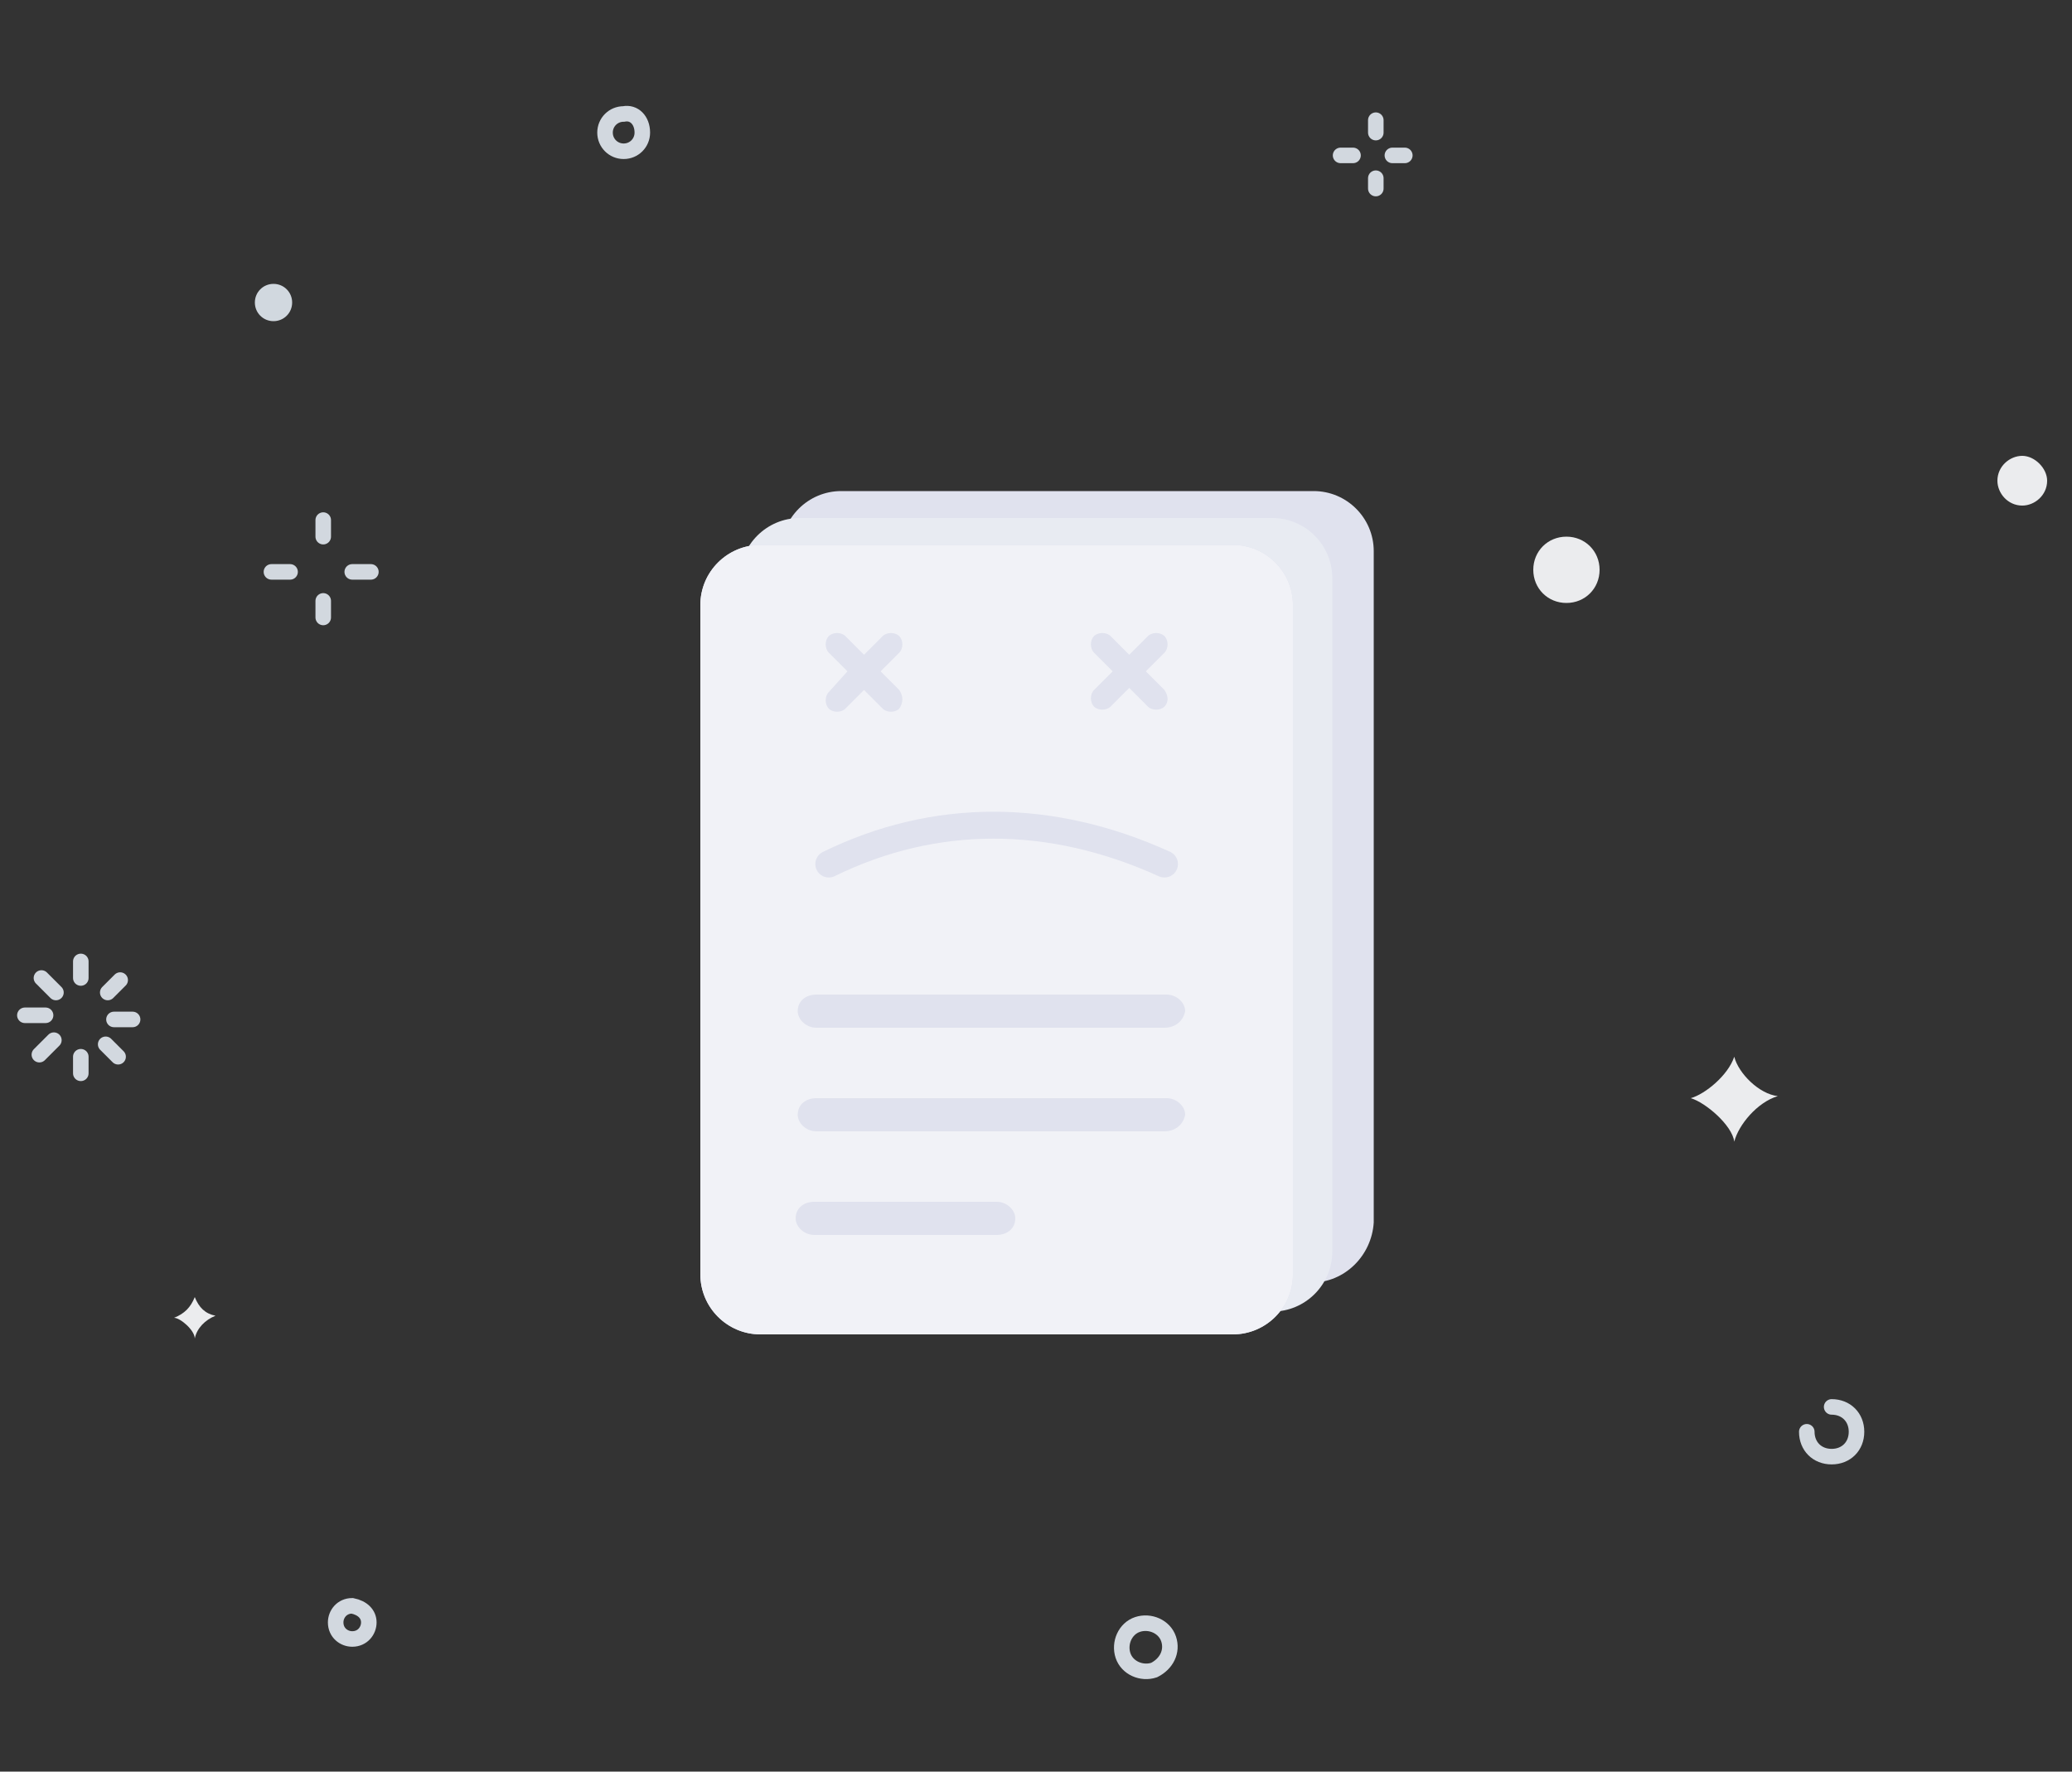 <?xml version="1.0" encoding="utf-8"?>
<!-- Generator: Adobe Illustrator 22.0.1, SVG Export Plug-In . SVG Version: 6.00 Build 0)  -->
<svg version="1.1" id="Layer_1" xmlns="http://www.w3.org/2000/svg" xmlns:xlink="http://www.w3.org/1999/xlink" x="0px" y="0px"
	 viewBox="0 0 100 85.5" style="enable-background:new 0 0 100 85.5;" xml:space="preserve">
<rect x="0" y="0" width="100" height="85.5" fill="#333333" stroke="none"/>
<style type="text/css">
	.st0{fill:none;stroke:#D2D8DF;stroke-width:0.75;stroke-linecap:round;stroke-miterlimit:10;}
	.st1{fill:#EBECEE;}
	.st2{fill:#D1D8DF;}
	.st3{fill:#E0E2EE;}
	.st4{fill:#E8EBF2;}
	.st5{fill:#D8DBEA;}
	.st6{fill:#F1F2F7;}
	.st7{fill:none;stroke:#E0E2EE;stroke-width:1.3;stroke-linecap:round;stroke-linejoin:round;stroke-miterlimit:10;}
</style>
<path id="Stroke_1" class="st0" d="M3.9,46.4v0.8"/>
<g id="Group_8" transform="translate(0 132)">
	<path id="Stroke_2" class="st0" d="M2-84.8l0.7,0.7"/>
	<path id="Stroke_4" class="st0" d="M1.2-83h1"/>
	<path id="Stroke_6" class="st0" d="M1.9-81.1l0.7-0.7"/>
</g>
<path id="Stroke_9" class="st0" d="M3.9,51.8V51"/>
<path id="Stroke_10" class="st0" d="M5.7,51l-0.6-0.6"/>
<path id="Stroke_11" class="st0" d="M6.4,49.2H5.5"/>
<path id="Stroke_12" class="st0" d="M5.8,47.3l-0.6,0.6"/>
<path id="Stroke_13" class="st0" d="M66.4,5.8v0.6"/>
<path id="Stroke_15" class="st0" d="M64.7,7.5h0.6"/>
<path id="Stroke_16" class="st0" d="M66.4,9.1V8.6"/>
<path id="Stroke_17" class="st0" d="M67.8,7.5h-0.6"/>
<path id="Stroke_18" class="st0" d="M15.6,25.1v0.8"/>
<path id="Stroke_19" class="st0" d="M13.1,27.6H14"/>
<path id="Stroke_20" class="st0" d="M15.6,29.8V29"/>
<path id="Stroke_21" class="st0" d="M17.9,27.6H17"/>
<path id="Stroke_22" class="st0" d="M88.4,67.9c0.7,0,1.2,0.5,1.2,1.2s-0.5,1.2-1.2,1.2s-1.2-0.5-1.2-1.2l0,0"/>
<path id="Fill_26" class="st1" d="M81.6,53c0.7-0.2,1.8-1.1,2.1-2c0.2,0.8,1.2,1.8,2.1,1.9c-1,0.3-1.9,1.4-2.1,2.2
	C83.6,54.3,82.3,53.2,81.6,53"/>
<path id="Fill_28" class="st1" d="M8.4,63.6c0.5-0.2,0.8-0.5,1-1c0.2,0.5,0.5,0.8,1,0.9c-0.5,0.2-0.9,0.6-1,1.1
	C9.4,64.2,8.7,63.6,8.4,63.6"/>
<path id="Fill_30" class="st2" d="M14.1,14.6c0,0.5-0.4,0.9-0.9,0.9s-0.9-0.4-0.9-0.9s0.4-0.9,0.9-0.9
	C13.7,13.7,14.1,14.1,14.1,14.6L14.1,14.6"/>
<path id="Fill_32" class="st1" d="M77.2,27.5c0,0.9-0.7,1.6-1.6,1.6S74,28.4,74,27.5s0.7-1.6,1.6-1.6S77.2,26.6,77.2,27.5"/>
<path id="Fill_34" class="st1" d="M98.8,23.2c0,0.7-0.6,1.2-1.2,1.2c-0.7,0-1.2-0.6-1.2-1.2c0-0.7,0.6-1.2,1.2-1.2
	C98.2,22,98.8,22.6,98.8,23.2L98.8,23.2"/>
<path id="Stroke_36" class="st0" d="M17.8,78.3c0,0.4-0.3,0.8-0.8,0.8c-0.4,0-0.8-0.3-0.8-0.8c0-0.4,0.3-0.8,0.8-0.8
	C17.5,77.6,17.8,77.9,17.8,78.3L17.8,78.3z"/>
<path id="Stroke_38" class="st0" d="M31,6.4c0,0.5-0.4,0.9-0.9,0.9s-0.9-0.4-0.9-0.9s0.4-0.9,0.9-0.9C30.6,5.4,31,5.8,31,6.4L31,6.4
	z"/>
<path id="Stroke_40" class="st0" d="M55.7,80.6c-0.6,0.2-1.3-0.1-1.5-0.7s0.1-1.3,0.7-1.5s1.3,0.1,1.5,0.7l0,0
	C56.6,79.7,56.3,80.3,55.7,80.6z"/>
<g>
	<path id="Fill_1" class="st3" d="M63.3,61.9H40.6c-1.6,0-2.9-1.3-2.9-2.9V26.6c0-1.6,1.3-2.9,2.9-2.9h22.8c1.6,0,2.9,1.3,2.9,2.9
		V59C66.2,60.6,64.9,61.9,63.3,61.9"/>
	<path id="Fill_3" class="st4" d="M61.4,63.3H38.6c-1.6,0-2.9-1.3-2.9-2.9V27.9c0-1.6,1.3-2.9,2.9-2.9h22.8c1.6,0,2.9,1.3,2.9,2.9
		v32.5C64.3,62,63,63.3,61.4,63.3"/>
	<path id="Fill_5" class="st5" d="M59.5,64.4H36.7c-1.6,0-2.9-1.3-2.9-2.9V29.2c0-1.6,1.3-2.9,2.9-2.9h22.8c1.6,0,2.9,1.3,2.9,2.9
		v32.3C62.4,63.1,61.1,64.4,59.5,64.4"/>
	<path id="Fill_8" class="st6" d="M59.5,64.4H36.7c-1.6,0-2.9-1.3-2.9-2.9V29.2c0-1.6,1.3-2.9,2.9-2.9h22.8c1.6,0,2.9,1.3,2.9,2.9
		v32.3C62.4,63.1,61.1,64.4,59.5,64.4"/>
	<path id="Fill_15" class="st3" d="M56.2,49.6H39.4c-0.5,0-0.9-0.4-0.9-0.8c0-0.5,0.4-0.8,0.9-0.8h16.9c0.5,0,0.9,0.4,0.9,0.8
		C57.1,49.3,56.7,49.6,56.2,49.6"/>
	<path id="Fill_17" class="st3" d="M56.2,54.6H39.4c-0.5,0-0.9-0.4-0.9-0.8c0-0.5,0.4-0.8,0.9-0.8h16.9c0.5,0,0.9,0.4,0.9,0.8
		C57.1,54.3,56.7,54.6,56.2,54.6"/>
	<path id="Fill_19" class="st3" d="M48.1,59.6h-8.8c-0.5,0-0.9-0.4-0.9-0.8c0-0.5,0.4-0.8,0.9-0.8h8.8c0.5,0,0.9,0.4,0.9,0.8
		C49,59.3,48.6,59.6,48.1,59.6"/>
	<path class="st3" d="M43.4,33.3l-0.9-0.9l0.9-0.9c0.2-0.2,0.2-0.6,0-0.8c-0.2-0.2-0.6-0.2-0.8,0l-0.9,0.9l-0.9-0.9
		c-0.2-0.2-0.6-0.2-0.8,0s-0.2,0.6,0,0.8l0.9,0.9l-0.9,1c-0.2,0.2-0.2,0.6,0,0.8s0.6,0.2,0.8,0l0.9-0.9l0.9,0.9
		c0.2,0.2,0.6,0.2,0.8,0C43.6,33.9,43.6,33.6,43.4,33.3z"/>
	<path class="st3" d="M56.2,33.3l-0.9-0.9l0.9-0.9c0.2-0.2,0.2-0.6,0-0.8c-0.2-0.2-0.6-0.2-0.8,0l-0.9,0.9l-0.9-0.9
		c-0.2-0.2-0.6-0.2-0.8,0s-0.2,0.6,0,0.8l0.9,0.9l-0.9,0.9c-0.2,0.2-0.2,0.6,0,0.8s0.6,0.2,0.8,0l0.9-0.9l0.9,0.9
		c0.2,0.2,0.6,0.2,0.8,0C56.4,33.9,56.4,33.6,56.2,33.3z"/>
	<path class="st7" d="M56.2,41.7L56.2,41.7c-5.5-2.5-11.1-2.5-16.2,0l0,0"/>
</g>
</svg>
